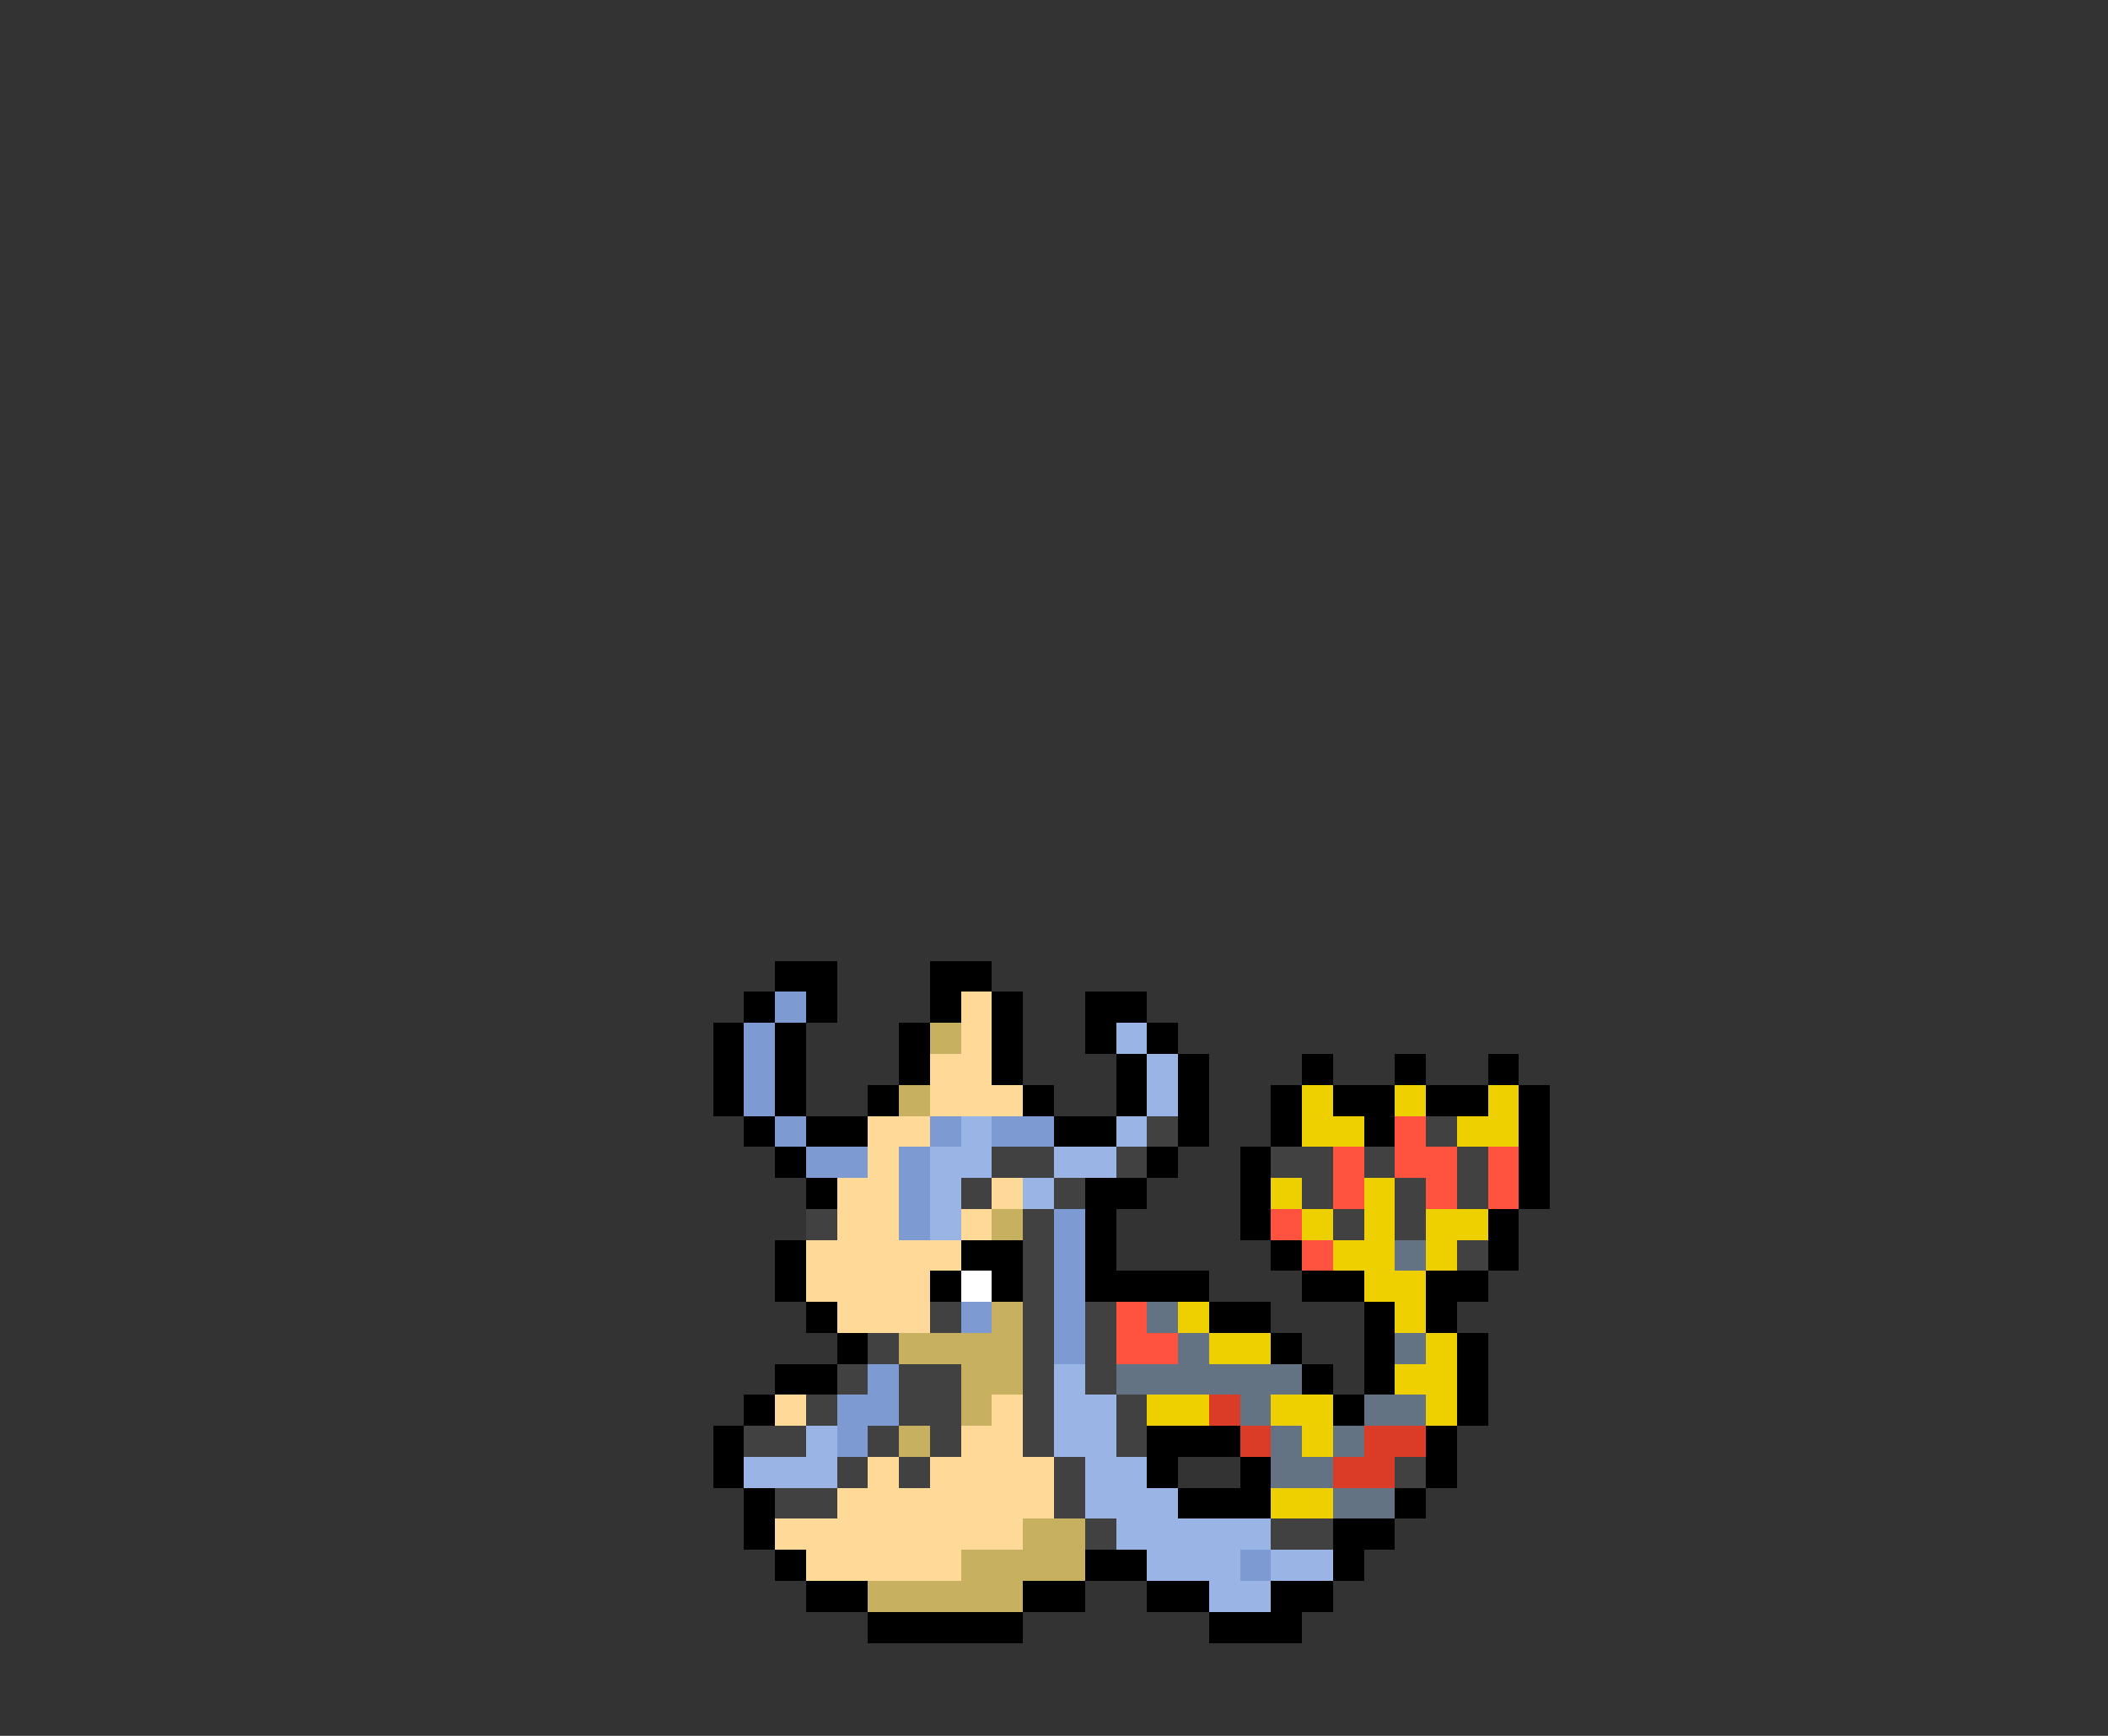 <svg xmlns="http://www.w3.org/2000/svg" viewBox="0 -0.5 68 56" shape-rendering="crispEdges">
<rect x="0" y="-0.5" width="68" height="56" fill="#333333" stroke="none"/>
<path stroke="#000000" d="M25 31h2M30 31h2M24 32h1M26 32h1M30 32h1M32 32h1M35 32h2M23 33h1M25 33h1M29 33h1M32 33h1M35 33h1M37 33h1M23 34h1M25 34h1M29 34h1M32 34h1M36 34h1M38 34h1M42 34h1M45 34h1M48 34h1M23 35h1M25 35h1M28 35h1M33 35h1M36 35h1M38 35h1M41 35h1M43 35h2M46 35h2M49 35h1M24 36h1M26 36h2M34 36h2M38 36h1M41 36h1M44 36h1M49 36h1M25 37h1M37 37h1M40 37h1M49 37h1M26 38h1M35 38h2M40 38h1M49 38h1M35 39h1M40 39h1M48 39h1M25 40h1M31 40h2M35 40h1M41 40h1M48 40h1M25 41h1M30 41h1M32 41h1M35 41h4M42 41h2M46 41h2M26 42h1M39 42h2M44 42h1M46 42h1M27 43h1M41 43h1M44 43h1M47 43h1M25 44h2M42 44h1M44 44h1M47 44h1M24 45h1M43 45h1M47 45h1M23 46h1M37 46h3M46 46h1M23 47h1M37 47h1M40 47h1M46 47h1M24 48h1M38 48h3M45 48h1M24 49h1M43 49h2M25 50h1M35 50h2M43 50h1M26 51h2M33 51h2M37 51h2M41 51h2M28 52h5M39 52h3" />
<path stroke="#7d9ad2" d="M25 32h1M24 33h1M24 34h1M24 35h1M25 36h1M30 36h1M32 36h2M26 37h2M29 37h1M29 38h1M29 39h1M34 39h1M34 40h1M34 41h1M31 42h1M34 42h1M34 43h1M28 44h1M27 45h2M27 46h1M40 50h1" />
<path stroke="#ffd998" d="M31 32h1M31 33h1M30 34h2M30 35h3M28 36h2M28 37h1M27 38h2M32 38h1M27 39h2M31 39h1M26 40h5M26 41h4M27 42h3M25 45h1M32 45h1M31 46h2M28 47h1M30 47h4M27 48h7M25 49h8M26 50h5" />
<path stroke="#c8b061" d="M30 33h1M29 35h1M32 39h1M32 42h1M29 43h4M31 44h2M31 45h1M29 46h1M33 49h2M31 50h4M28 51h5" />
<path stroke="#9ab5e5" d="M36 33h1M37 34h1M37 35h1M31 36h1M36 36h1M30 37h2M34 37h2M30 38h1M33 38h1M30 39h1M34 44h1M34 45h2M26 46h1M34 46h2M24 47h3M35 47h2M35 48h3M36 49h5M37 50h3M41 50h2M39 51h2" />
<path stroke="#eed001" d="M42 35h1M45 35h1M48 35h1M42 36h2M47 36h2M41 38h1M44 38h1M42 39h1M44 39h1M46 39h2M43 40h2M46 40h1M44 41h2M38 42h1M45 42h1M39 43h2M46 43h1M45 44h2M37 45h2M41 45h2M46 45h1M42 46h1M41 48h2" />
<path stroke="#414141" d="M37 36h1M46 36h1M32 37h2M36 37h1M41 37h2M44 37h1M47 37h1M31 38h1M34 38h1M42 38h1M45 38h1M47 38h1M26 39h1M33 39h1M43 39h1M45 39h1M33 40h1M47 40h1M33 41h1M30 42h1M33 42h1M35 42h1M28 43h1M33 43h1M35 43h1M27 44h1M29 44h2M33 44h1M35 44h1M26 45h1M29 45h2M33 45h1M36 45h1M24 46h2M28 46h1M30 46h1M33 46h1M36 46h1M27 47h1M29 47h1M34 47h1M45 47h1M25 48h2M34 48h1M35 49h1M41 49h2" />
<path stroke="#ff533f" d="M45 36h1M43 37h1M45 37h2M48 37h1M43 38h1M46 38h1M48 38h1M41 39h1M42 40h1M36 42h1M36 43h2" />
<path stroke="#637384" d="M45 40h1M37 42h1M38 43h1M45 43h1M36 44h6M40 45h1M44 45h2M41 46h1M43 46h1M41 47h2M43 48h2" />
<path stroke="#ffffff" d="M31 41h1" />
<path stroke="#db3c27" d="M39 45h1M40 46h1M44 46h2M43 47h2" />
</svg>